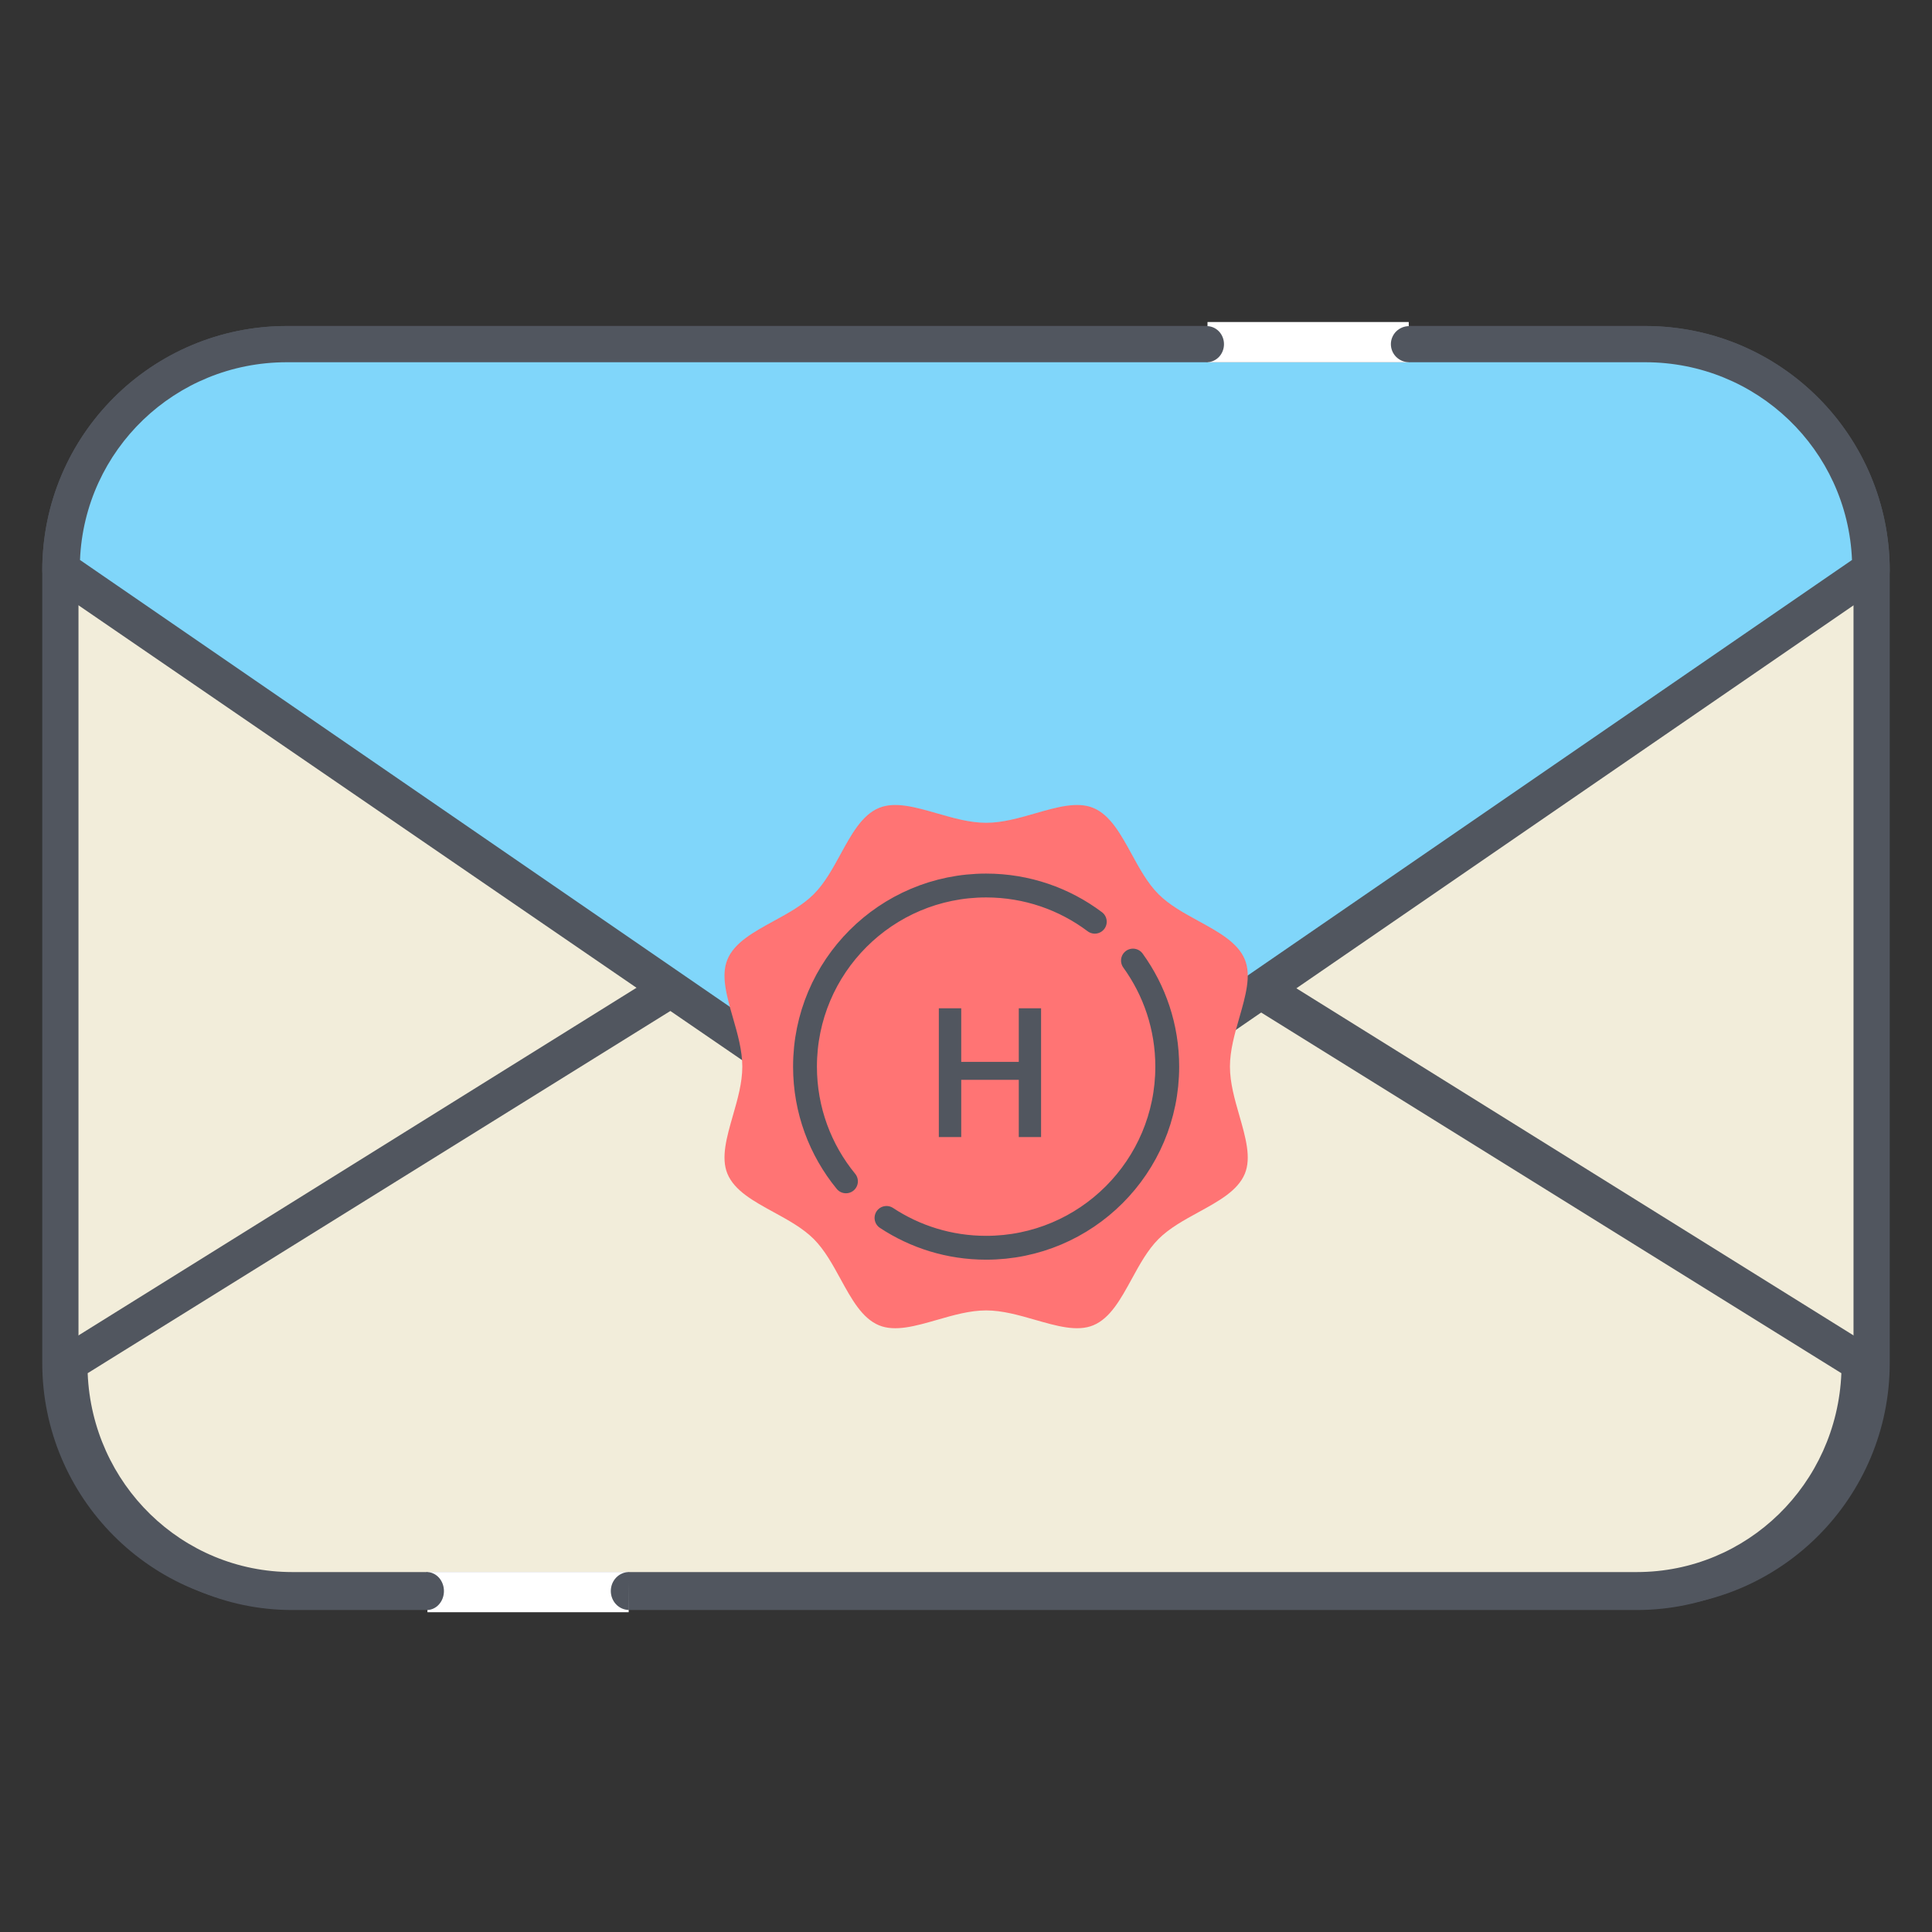 <svg width="192" height="192" viewBox="0 0 192 192" fill="none" xmlns="http://www.w3.org/2000/svg">
<rect x="0" y="0" width="192" height="192" fill="#333333" stroke="none"/>
<path d="M163.5 157.802H28.5C16.05 157.802 6 147.752 6 135.302V56.702C6 44.252 16.05 34.202 28.5 34.202H163.5C175.95 34.202 186 44.252 186 56.702V135.452C186 147.752 175.95 157.802 163.5 157.802Z" fill="#F2EDDA"/>
<path d="M163.5 159.749H28.5C15 159.749 4.2 148.799 4.2 135.449V56.699C4.2 43.199 15.15 32.399 28.5 32.399H163.5C177 32.399 187.8 43.349 187.8 56.699V135.449C187.8 148.799 177 159.749 163.5 159.749ZM28.5 35.999C17.1 35.999 7.8 45.299 7.8 56.699V135.449C7.8 146.849 17.1 156.149 28.5 156.149H163.5C174.9 156.149 184.2 146.849 184.2 135.449V56.699C184.2 45.299 174.9 35.999 163.5 35.999H28.5Z" fill="#51565F"/>
<path d="M28.5 157.801H163.5C175.95 157.801 186 147.751 186 135.301L107.7 87.301C100.5 82.951 91.35 82.951 84.15 87.301L6 135.301C6 147.751 16.05 157.801 28.5 157.801Z" fill="#F2EDDA"/>
<path d="M162.655 160.002H29.05C15.689 160.002 5.001 148.988 5.001 135.561C5.001 134.957 5.298 134.354 5.891 133.901L83.382 85.623C87.242 83.209 91.547 82.002 96.001 82.002C100.454 82.002 104.759 83.209 108.619 85.623L186.11 133.901C186.704 134.203 187.001 134.807 187.001 135.561C186.704 148.988 176.015 160.002 162.655 160.002ZM8.712 136.466C9.157 147.48 18.064 156.23 29.05 156.23H162.655C173.64 156.23 182.547 147.48 182.993 136.466L106.541 88.942C100.157 85.019 91.696 85.019 85.164 88.942L8.712 136.466Z" fill="#51565F"/>
<path d="M163.5 34.202H28.5C16.05 34.202 6 44.252 6 56.702L83.25 109.802C90.9 115.052 101.1 115.052 108.75 109.802L186 56.702C186 44.252 175.95 34.202 163.5 34.202Z" fill="#80D6FA"/>
<path d="M96 115.499C91.05 115.499 86.25 113.999 82.2 111.149L4.95 58.199C4.5 57.899 4.2 57.299 4.2 56.699C4.2 43.199 15.15 32.399 28.5 32.399H163.5C177 32.399 187.8 43.349 187.8 56.699C187.8 57.299 187.5 57.899 187.05 58.199L109.8 111.299C105.75 114.149 100.95 115.499 96 115.499ZM7.95 55.649L84.3 108.149C87.75 110.549 91.8 111.749 96 111.749C100.2 111.749 104.25 110.549 107.7 108.149L184.05 55.649C183.6 44.699 174.6 35.999 163.5 35.999H28.5C17.4 35.999 8.4 44.699 7.95 55.649Z" fill="#51565F"/>
<path d="M98 130.228C99.612 130.228 101.263 130.702 102.859 131.161C105.015 131.78 107.054 132.369 108.649 131.706C110.334 131.008 111.375 129.105 112.478 127.09C113.251 125.674 114.053 124.211 115.133 123.13C116.214 122.049 117.678 121.248 119.093 120.474C121.107 119.371 123.01 118.332 123.709 116.646C124.37 115.053 123.783 113.014 123.164 110.856C122.704 109.262 122.23 107.61 122.23 105.999C122.23 104.387 122.704 102.736 123.163 101.14C123.782 98.982 124.37 96.943 123.708 95.35C123.01 93.665 121.107 92.624 119.092 91.521C117.677 90.748 116.213 89.946 115.133 88.866C114.051 87.785 113.25 86.321 112.476 84.906C111.373 82.892 110.333 80.989 108.648 80.29C107.055 79.629 105.017 80.217 102.859 80.836C101.263 81.296 99.612 81.769 98 81.769C96.388 81.769 94.737 81.296 93.141 80.836C90.985 80.217 88.945 79.628 87.352 80.291C85.666 80.989 84.625 82.892 83.522 84.907C82.748 86.323 81.947 87.786 80.867 88.867C79.786 89.948 78.322 90.749 76.906 91.523C74.892 92.626 72.99 93.666 72.291 95.351C71.631 96.944 72.216 98.983 72.836 101.141C73.296 102.736 73.77 104.387 73.77 105.999C73.77 107.61 73.296 109.262 72.837 110.857C72.217 113.015 71.631 115.054 72.292 116.647C72.99 118.332 74.892 119.373 76.908 120.476C78.323 121.25 79.787 122.051 80.868 123.131C81.949 124.212 82.75 125.677 83.524 127.092C84.627 129.105 85.667 131.008 87.352 131.707C88.949 132.37 90.985 131.78 93.142 131.162C94.737 130.702 96.388 130.228 98 130.228Z" fill="#FF7474"/>
<path d="M103.461 113H101.246V107.313H95.525V113H93.301V100.203H95.525V105.529H101.246V100.203H103.461V113Z" fill="#51565F"/>
<path d="M84.07 117.401C81.526 114.297 80 110.327 80 106.001C80 96.06 88.059 88.001 98 88.001C102.052 88.001 105.792 89.34 108.8 91.6M88.099 121.036C90.939 122.91 94.343 124.001 98 124.001C107.941 124.001 116 115.942 116 106.001C116 102.064 114.737 98.423 112.593 95.46" stroke="#51565F" stroke-width="2.37" stroke-linecap="round"/>
<path d="M120 34.002H140" stroke="white" stroke-width="4"/>
<path d="M119.94 35.996C120.165 35.995 120.386 35.948 120.593 35.856C120.8 35.765 120.987 35.632 121.145 35.465C121.303 35.297 121.427 35.099 121.512 34.881C121.597 34.663 121.64 34.429 121.638 34.194C121.637 33.958 121.592 33.725 121.505 33.508C121.418 33.291 121.291 33.094 121.132 32.928C120.972 32.763 120.783 32.632 120.576 32.542C120.368 32.453 120.146 32.408 119.921 32.409L119.931 34.203L119.94 35.996Z" fill="#51565F"/>
<path d="M140.024 35.997C139.786 35.996 139.551 35.948 139.332 35.857C139.113 35.765 138.915 35.632 138.747 35.465C138.58 35.297 138.448 35.099 138.358 34.881C138.269 34.663 138.223 34.429 138.224 34.194C138.225 33.958 138.274 33.725 138.366 33.508C138.458 33.291 138.592 33.094 138.761 32.928C138.93 32.763 139.13 32.632 139.35 32.543C139.57 32.454 139.805 32.409 140.043 32.41L140.033 34.203L140.024 35.997Z" fill="#51565F"/>
<path d="M42.478 158.221H62.478" stroke="white" stroke-width="4"/>
<path d="M42.421 160.004C42.645 160.003 42.867 159.953 43.073 159.857C43.28 159.761 43.468 159.621 43.625 159.445C43.783 159.269 43.907 159.06 43.992 158.831C44.077 158.601 44.12 158.355 44.118 158.108C44.117 157.86 44.072 157.614 43.984 157.386C43.897 157.157 43.771 156.95 43.611 156.775C43.452 156.601 43.263 156.463 43.055 156.369C42.847 156.275 42.625 156.228 42.401 156.229L42.411 158.117L42.421 160.004Z" fill="#51565F"/>
<path d="M62.501 159.995C62.263 159.994 62.028 159.944 61.809 159.848C61.59 159.752 61.391 159.612 61.224 159.437C61.057 159.261 60.925 159.053 60.835 158.824C60.746 158.595 60.7 158.35 60.701 158.102C60.703 157.855 60.751 157.611 60.843 157.383C60.935 157.155 61.069 156.948 61.238 156.774C61.407 156.6 61.607 156.462 61.827 156.369C62.047 156.275 62.283 156.228 62.52 156.229L62.51 158.112L62.501 159.995Z" fill="#51565F"/>
</svg>
